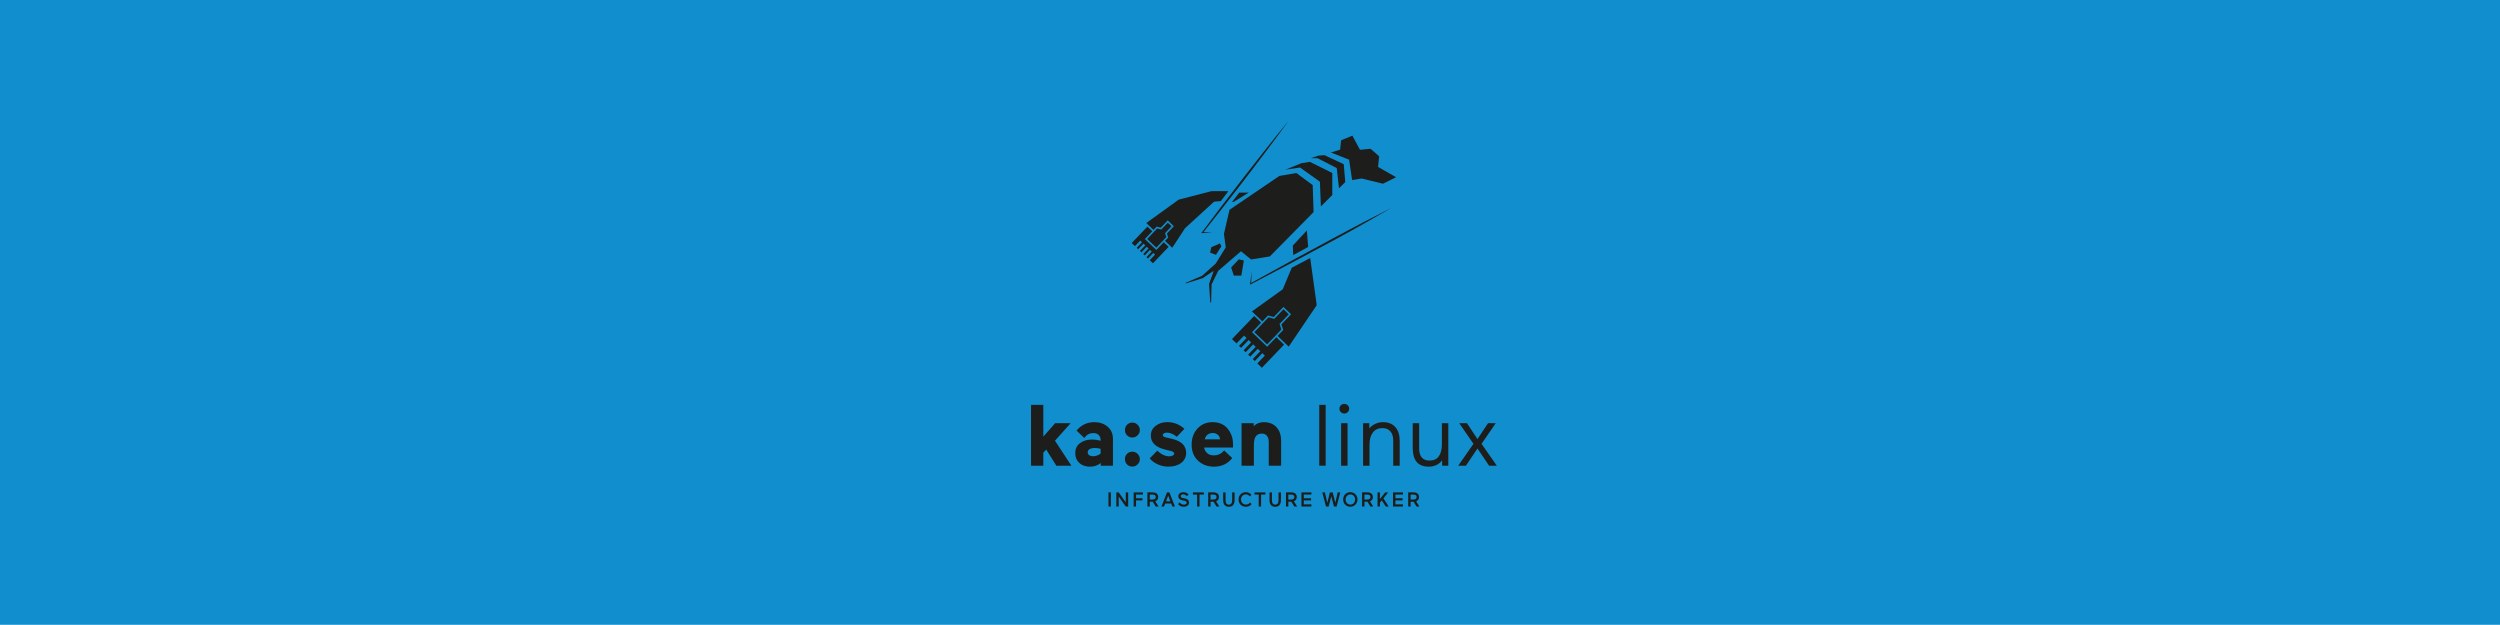 <?xml version="1.0" encoding="UTF-8"?><svg id="Calque_1" xmlns="http://www.w3.org/2000/svg" viewBox="0 0 804.74 201.13"><defs><style>.cls-1{fill:#118ece;}.cls-1,.cls-2{stroke-width:0px;}.cls-2{fill:#1d1e1c;}</style></defs><rect class="cls-1" width="804.74" height="201.13"/><polygon class="cls-2" points="435.23 57.96 438.31 57.46 445.18 59.14 449.4 57.05 443.59 53.73 443.95 50.31 441.18 47.89 437.78 48.22 435.33 43.68 431.7 45.14 431.38 48.17 428.42 49.09 434.28 51.41 435.23 57.96"/><polygon class="cls-2" points="399.58 88.71 400.39 83.86 398.77 83.48 396.3 86.1 397.15 88.71 399.58 88.71"/><polygon class="cls-2" points="389.53 81.32 391.41 82.02 392.5 80.29 393.17 79.34 392.71 78.34 389.9 79.59 389.53 81.32"/><polygon class="cls-2" points="402.72 83.52 408.75 82.55 422.84 68.27 422.55 59.58 417.28 55.69 411.83 56.63 395.77 67.53 393.98 75.3 394.56 79.63 391.32 84.85 386.98 88.75 381.54 91.09 381.77 91.22 387.17 89.53 390.4 87.34 390.64 87.32 389.19 91.42 389.57 97.29 389.86 97.38 390.01 91.54 392.16 87.17 399.46 80.88 402.72 83.52"/><polygon class="cls-2" points="418.49 53.93 424.87 58.49 425.19 66.45 428.86 62.78 428.86 55.68 421.65 52.1 418.96 52.52 413.81 54.6 418.49 53.93"/><polygon class="cls-2" points="430.3 54.11 431.01 60.63 433.04 58.6 432.54 52.85 426.31 49.94 424.39 50.1 421.94 50.92 424.1 50.92 430.3 54.11"/><path class="cls-2" d="M390.23,74.81c-1.47-.07-1.57-.07-2.83-.11h0c7.01-8.8,13.91-17.69,20.66-26.69,2.28-3.03,4.53-6.07,6.75-9.14-4.81,5.85-9.49,11.81-14.14,17.8-4.73,6.07-9.37,12.21-13.98,18.38,1.72-.06,1.82-.15,3.54-.24"/><polygon class="cls-2" points="397.09 65 401.97 62 398.92 62 396.57 65.03 397.09 65"/><path class="cls-2" d="M416.29,82.1c1.63-.89,3.22-1.75,4.8-2.6l-.42-5.31-4.53,4.87.15,3.05Z"/><path class="cls-2" d="M402.75,91.07h0c.11-1.73.04-1.87.16-3.79-.28,2.11-.27,2.25-.53,4.36l.27-.14c8.98-4.68,17.93-9.42,26.84-14.24,8.91-4.82,9.65-5.37,18.46-10.38-9.03,4.58-9.84,5.03-18.77,9.8-8.85,4.72-17.65,9.53-26.42,14.39"/><polygon class="cls-2" points="410.18 102.63 408.34 102.14 403.75 106.92 407.88 110.87 412.46 106.09 411.89 104.27 414.85 101.18 413.15 99.54 410.18 102.63"/><polygon class="cls-2" points="423.82 98.01 421.75 83.04 415.8 86.2 412.91 93.12 403 100.24 406.35 103.46 407.96 101.77 408.18 101.55 408.48 101.63 410.02 102.05 412.77 99.18 413.13 98.8 413.51 99.17 415.21 100.8 415.59 101.16 415.23 101.54 412.48 104.41 412.96 105.93 413.06 106.23 412.84 106.45 411.23 108.13 414.83 111.58 423.82 98.28 423.72 98.13 423.82 98.01"/><polygon class="cls-2" points="396.57 109.16 398.03 110.56 400.45 108.04 401.26 108.81 398.83 111.34 399.5 111.98 401.92 109.45 402.73 110.23 400.31 112.75 400.97 113.39 403.39 110.86 404.2 111.64 401.78 114.17 402.45 114.8 404.87 112.28 405.68 113.05 403.26 115.58 403.92 116.22 406.34 113.69 407.15 114.47 404.73 116.99 406.19 118.39 413.34 110.93 410.99 108.68 410.84 108.54 408.26 111.24 407.9 111.62 407.52 111.25 403.39 107.3 403.01 106.94 403.38 106.56 405.96 103.86 403.71 101.71 396.57 109.16"/><polygon class="cls-2" points="364.29 78.24 365.33 79.23 367.04 77.43 367.61 77.98 365.9 79.77 366.37 80.22 368.09 78.43 368.66 78.98 366.95 80.77 367.42 81.22 369.13 79.43 369.71 79.98 368 81.77 368.47 82.22 370.18 80.43 370.75 80.97 369.04 82.77 369.52 83.22 371.23 81.42 371.8 81.97 370.09 83.77 371.13 84.75 376.18 79.46 374.6 77.96 372.58 80.08 372.21 80.46 371.84 80.1 368.91 77.31 368.53 76.95 368.89 76.57 370.92 74.44 369.34 72.94 364.29 78.24"/><polygon class="cls-2" points="389.95 61.53 379.28 64.3 379.28 64.3 379.28 64.3 379.29 64.35 368.99 71.79 371.32 74.01 372.13 73.17 372.34 72.94 372.64 73.03 373.65 73.29 375.53 71.32 375.89 70.94 376.27 71.31 377.48 72.46 377.86 72.82 377.5 73.2 375.62 75.17 375.94 76.17 376.03 76.46 375.82 76.69 375.01 77.53 377.34 79.75 381.45 73.47 390.81 64.91 392.97 64.74 395.42 61.53 389.95 61.53"/><polygon class="cls-2" points="373.81 73.88 372.51 73.53 369.27 76.93 372.2 79.72 375.44 76.33 375.03 75.04 377.12 72.84 375.91 71.69 373.81 73.88"/><rect class="cls-2" x="356.81" y="158.49" width=".77" height="4.56"/><polygon class="cls-2" points="360.11 159.84 360.11 163.06 359.34 163.06 359.34 158.5 360.11 158.5 362.38 161.72 362.38 158.5 363.16 158.5 363.16 163.06 362.38 163.06 360.11 159.84"/><polygon class="cls-2" points="364.92 163.06 364.92 158.5 367.91 158.5 367.91 159.2 365.69 159.2 365.69 160.38 367.76 160.38 367.76 161.08 365.69 161.08 365.69 163.06 364.92 163.06"/><path class="cls-2" d="M370.11,159.2v1.59h.87c.65,0,1.06-.21,1.06-.8,0-.55-.4-.79-1.06-.79h-.87ZM371.05,161.5h-.94v1.55h-.77v-4.56h1.74c1.06,0,1.74.54,1.74,1.49,0,.68-.34,1.16-.93,1.39l1.05,1.68h-.92l-.96-1.55Z"/><path class="cls-2" d="M375.34,161.37h1.39l-.7-1.82-.69,1.82ZM378.21,163.06h-.81l-.38-.97h-1.95l-.38.97h-.82l1.78-4.56h.78l1.78,4.56Z"/><path class="cls-2" d="M380.67,161.08c-.85-.15-1.37-.61-1.37-1.35,0-.81.74-1.3,1.61-1.3.81,0,1.32.34,1.68.73l-.54.57c-.25-.31-.62-.6-1.18-.6s-.79.31-.79.58c0,.31.2.53.75.62l.46.08c1,.16,1.46.68,1.46,1.4s-.64,1.32-1.74,1.32c-.85,0-1.44-.4-1.81-.87l.53-.53c.28.36.66.7,1.39.7.58,0,.86-.27.86-.6,0-.3-.19-.55-.75-.65l-.55-.09Z"/><polygon class="cls-2" points="387.51 158.5 387.51 159.2 386.12 159.2 386.12 163.05 385.34 163.05 385.34 159.2 383.99 159.2 383.99 158.5 387.51 158.5"/><path class="cls-2" d="M389.67,159.2v1.59h.87c.65,0,1.06-.21,1.06-.8,0-.55-.4-.79-1.06-.79h-.87ZM390.62,161.5h-.94v1.55h-.77v-4.56h1.74c1.06,0,1.74.54,1.74,1.49,0,.68-.34,1.16-.93,1.39l1.05,1.68h-.92l-.96-1.55Z"/><path class="cls-2" d="M396.63,158.5h.78v2.54c0,1.39-.74,2.1-1.84,2.1s-1.84-.7-1.84-2.1v-2.54h.78v2.54c0,.84.29,1.39,1.06,1.39s1.06-.55,1.06-1.39v-2.54Z"/><path class="cls-2" d="M402.87,162.27c-.4.51-.96.86-1.81.86-1.37,0-2.38-.95-2.38-2.34s1.01-2.36,2.35-2.36c.81,0,1.39.34,1.78.86l-.5.52c-.27-.38-.67-.67-1.26-.67-.9,0-1.57.7-1.57,1.65s.68,1.63,1.6,1.63c.58,0,1-.27,1.31-.68l.49.53Z"/><polygon class="cls-2" points="407.33 158.5 407.33 159.2 405.94 159.2 405.94 163.05 405.17 163.05 405.17 159.2 403.82 159.2 403.82 158.5 407.33 158.5"/><path class="cls-2" d="M411.55,158.5h.78v2.54c0,1.39-.74,2.1-1.84,2.1s-1.84-.7-1.84-2.1v-2.54h.78v2.54c0,.84.29,1.39,1.06,1.39s1.06-.55,1.06-1.39v-2.54Z"/><path class="cls-2" d="M414.71,159.2v1.59h.87c.65,0,1.06-.21,1.06-.8,0-.55-.4-.79-1.06-.79h-.87ZM415.66,161.5h-.94v1.55h-.77v-4.56h1.74c1.06,0,1.74.54,1.74,1.49,0,.68-.34,1.16-.93,1.39l1.05,1.68h-.92l-.96-1.55Z"/><polygon class="cls-2" points="418.92 158.5 422.13 158.5 422.13 159.2 419.69 159.2 419.69 160.38 422.02 160.38 422.02 161.08 419.69 161.08 419.69 162.35 422.13 162.35 422.13 163.05 418.92 163.05 418.92 158.5"/><polygon class="cls-2" points="430.6 158.5 431.43 158.5 430.25 163.05 429.39 163.05 428.54 159.76 427.69 163.05 426.83 163.05 425.64 158.5 426.47 158.5 427.26 161.83 428.1 158.5 428.99 158.5 429.83 161.83 430.6 158.5"/><path class="cls-2" d="M434.68,162.42c.88,0,1.52-.71,1.52-1.64s-.64-1.63-1.52-1.63-1.54.72-1.54,1.63.64,1.64,1.54,1.64M434.65,158.42c1.31,0,2.32,1.02,2.32,2.35s-1.02,2.35-2.32,2.35-2.3-1.02-2.3-2.35,1-2.35,2.3-2.35"/><path class="cls-2" d="M439.21,159.2v1.59h.86c.65,0,1.06-.21,1.06-.8,0-.55-.4-.79-1.06-.79h-.86ZM440.16,161.5h-.94v1.55h-.77v-4.56h1.74c1.06,0,1.74.54,1.74,1.49,0,.68-.34,1.16-.93,1.39l1.05,1.68h-.92l-.96-1.55Z"/><polygon class="cls-2" points="443.42 158.5 444.19 158.5 444.19 160.62 445.9 158.5 446.86 158.5 445.32 160.42 447.01 163.05 446.08 163.05 444.79 161.08 444.19 161.8 444.19 163.05 443.42 163.05 443.42 158.5"/><polygon class="cls-2" points="448.4 158.5 451.61 158.5 451.61 159.2 449.18 159.2 449.18 160.38 451.5 160.38 451.5 161.08 449.18 161.08 449.18 162.35 451.61 162.35 451.61 163.05 448.4 163.05 448.4 158.5"/><path class="cls-2" d="M454.07,159.2v1.59h.87c.65,0,1.06-.21,1.06-.8,0-.55-.4-.79-1.06-.79h-.87ZM455.01,161.5h-.94v1.55h-.77v-4.56h1.74c1.06,0,1.74.54,1.74,1.49,0,.68-.34,1.16-.93,1.39l1.05,1.68h-.92l-.96-1.55Z"/><polygon class="cls-2" points="335.84 149.91 331.88 149.91 331.88 130.33 335.84 130.33 335.84 140.55 339.64 136.22 344.64 136.22 339.59 141.86 344.87 149.91 340.03 149.91 336.77 144.71 335.84 145.72 335.84 149.91"/><path class="cls-2" d="M350.12,145.63c0,.35.16.65.47.88.32.23.73.35,1.23.35.89,0,1.71-.28,2.46-.84v-1.56c-.71-.17-1.32-.25-1.84-.25-.73,0-1.3.12-1.7.37-.41.25-.61.6-.61,1.05M350.87,150.22c-1.44,0-2.59-.4-3.45-1.2-.87-.8-1.3-1.84-1.3-3.13,0-1.42.52-2.5,1.56-3.27,1.04-.76,2.33-1.14,3.86-1.14.89,0,1.81.13,2.74.39v-.23c0-.67-.21-1.21-.62-1.62-.41-.41-.97-.61-1.68-.61-1.27,0-2.25.53-2.93,1.59l-2.52-2.4c1.51-1.81,3.42-2.71,5.73-2.71,1.71,0,3.15.49,4.3,1.48,1.14.97,1.7,2.3,1.7,3.99v8.55h-3.94v-.89c-.91.8-2.07,1.2-3.46,1.2"/><path class="cls-2" d="M362.78,149.49c-.45-.47-.67-1.04-.67-1.7s.22-1.24.67-1.7c.47-.47,1.03-.7,1.7-.7s1.24.23,1.7.7c.49.47.73,1.03.73,1.7s-.24,1.24-.73,1.7c-.47.47-1.03.7-1.7.7s-1.24-.23-1.7-.7M362.78,140.13c-.45-.47-.67-1.03-.67-1.7s.22-1.24.67-1.7c.47-.47,1.03-.7,1.7-.7s1.24.23,1.7.7c.49.47.73,1.04.73,1.7s-.24,1.24-.73,1.7c-.47.47-1.03.7-1.7.7s-1.24-.23-1.7-.7"/><path class="cls-2" d="M376.74,145.13l-1.82-.45c-2.98-.75-4.47-2.23-4.47-4.47,0-1.3.51-2.35,1.54-3.13,1.02-.8,2.28-1.2,3.77-1.2,2.07,0,3.9.72,5.5,2.15l-2.43,2.57c-1.1-.89-2.18-1.34-3.24-1.34-.39,0-.7.08-.94.24-.23.16-.35.35-.35.57,0,.33.33.58.98.73l2.04.47c3,.71,4.5,2.22,4.5,4.53,0,1.3-.52,2.37-1.56,3.18-1.04.82-2.43,1.23-4.16,1.23-1.23,0-2.39-.25-3.48-.76-1.09-.5-1.93-1.14-2.53-1.9l2.43-2.49c1.25,1.21,2.55,1.82,3.91,1.82.41,0,.77-.08,1.08-.25.31-.17.46-.38.46-.64,0-.37-.41-.66-1.23-.87"/><path class="cls-2" d="M390.41,139.38c-.69,0-1.26.19-1.72.56-.46.37-.75.87-.88,1.48h4.92c-.04-.58-.27-1.06-.7-1.45-.43-.39-.97-.59-1.62-.59M396.92,142.89l-.03,1.17h-9.28c.11.75.44,1.35.99,1.82s1.24.7,2.08.7c1.4,0,2.52-.53,3.35-1.59l2.63,2.46c-1.47,1.85-3.43,2.77-5.87,2.77-2.07,0-3.79-.64-5.17-1.93-1.36-1.3-2.04-3.02-2.04-5.14s.63-3.83,1.87-5.2c1.27-1.38,2.89-2.06,4.86-2.06,2.09,0,3.71.7,4.86,2.09,1.16,1.42,1.73,3.06,1.73,4.92"/><path class="cls-2" d="M403.62,143.06v6.85h-3.97v-13.69h3.91v.95c.88-.86,1.96-1.28,3.24-1.28,1.71,0,3.07.53,4.08,1.61,1.01,1.07,1.51,2.55,1.51,4.46v7.96h-3.99v-7.66c0-.82-.19-1.47-.57-1.96-.38-.48-.94-.73-1.69-.73-1.68,0-2.51,1.17-2.51,3.49"/><rect class="cls-2" x="424.66" y="130.32" width="2.07" height="19.58"/><path class="cls-2" d="M433.77,149.91h-2.07v-13.69h2.07v13.69ZM431.61,132.67c-.3-.32-.45-.69-.45-1.12s.15-.79.45-1.09c.32-.3.69-.45,1.12-.45s.79.15,1.09.45c.32.3.48.66.48,1.09s-.16.8-.48,1.12c-.3.3-.66.45-1.09.45s-.8-.15-1.12-.45"/><path class="cls-2" d="M438.76,136.22h2.01v1.68c.47-.6,1.09-1.08,1.89-1.45.79-.37,1.61-.56,2.45-.56,1.75,0,3.1.52,4.04,1.58.94,1.05,1.41,2.55,1.41,4.48v7.96h-2.09v-8.13c0-1.27-.31-2.25-.92-2.94-.61-.69-1.47-1.03-2.57-1.03-1.32,0-2.34.47-3.06,1.41-.72.94-1.08,2.24-1.08,3.9v6.79h-2.07v-13.69Z"/><path class="cls-2" d="M466.2,149.91h-1.98v-1.73c-1.06,1.36-2.51,2.04-4.33,2.04-3.43,0-5.14-2.01-5.14-6.04v-7.96h2.07v8.05c0,2.66,1.12,3.99,3.35,3.99,1.3,0,2.29-.45,2.96-1.35.67-.9,1.01-2.21,1.01-3.9v-6.79h2.07v13.69Z"/><polygon class="cls-2" points="479 136.22 475.59 141.33 472.21 136.22 469.72 136.22 474.3 142.87 469.39 149.91 471.87 149.91 475.59 144.38 479.33 149.91 481.82 149.91 476.9 142.87 481.48 136.22 479 136.22"/></svg>